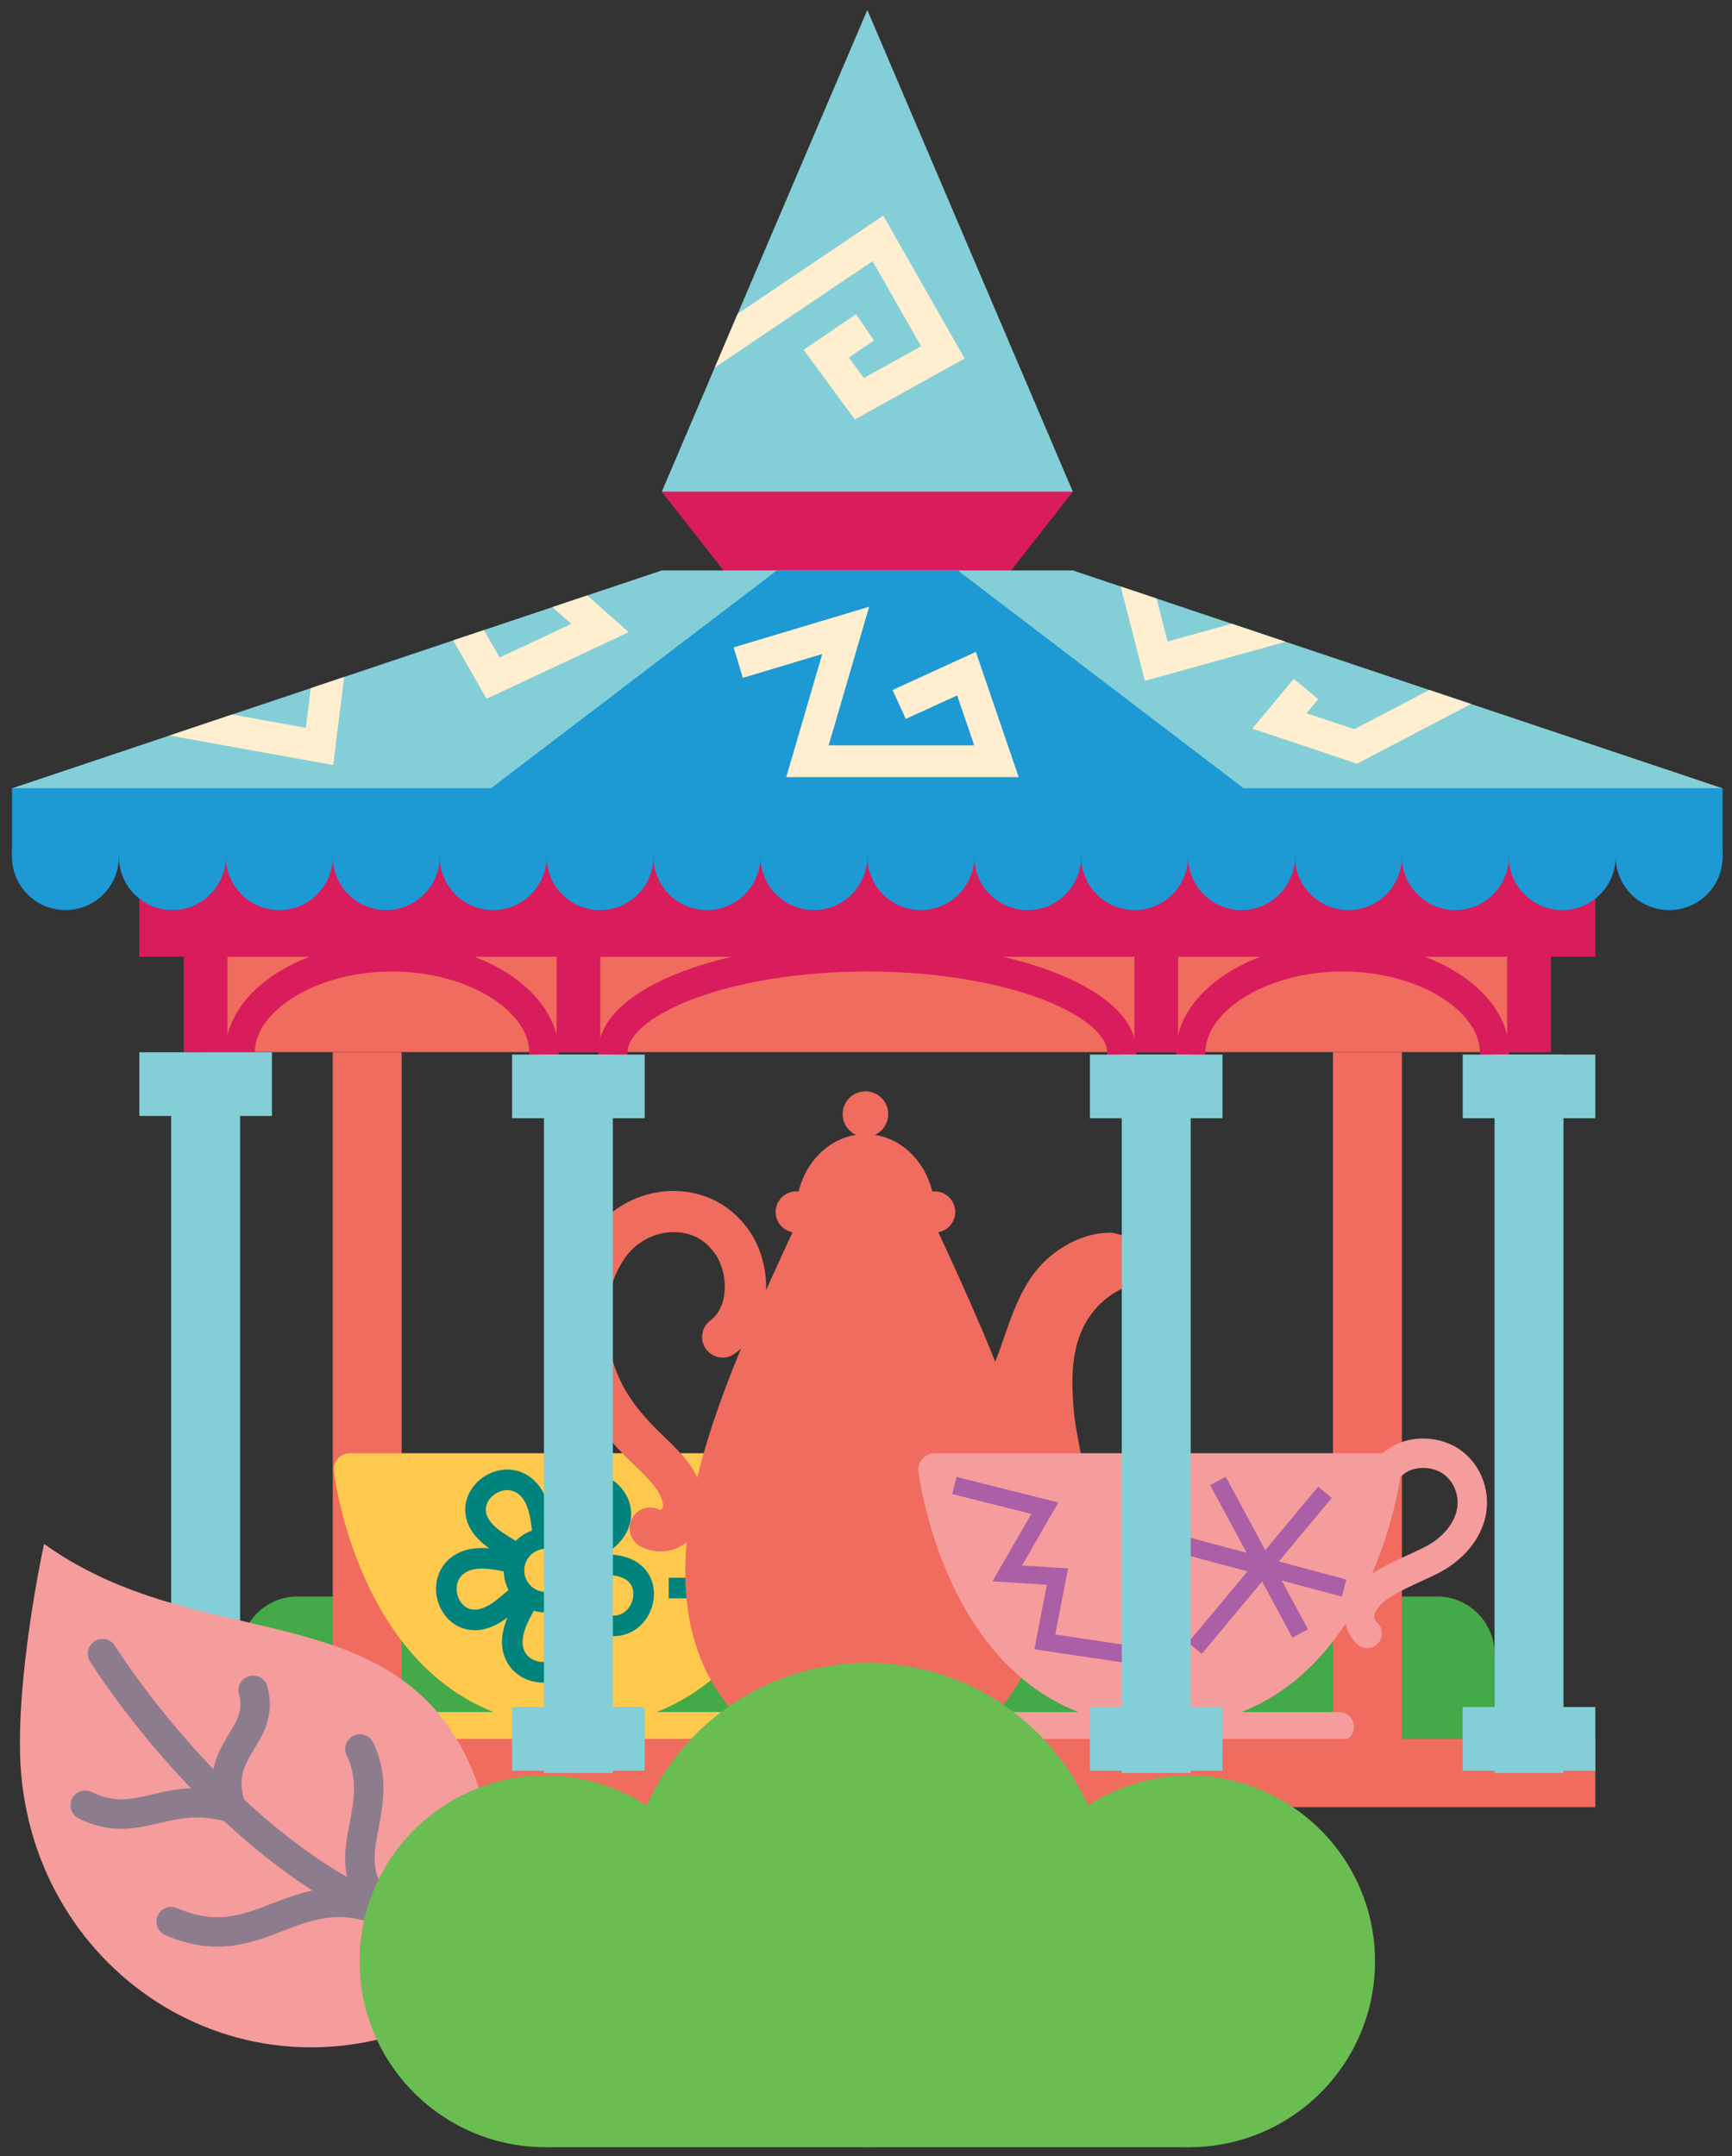 <svg xmlns="http://www.w3.org/2000/svg" viewBox="0 0 98 122" width="98" height="122" preserveAspectRatio="xMidYMid meet" style="width: 100%; height: 100%; transform: translate3d(0px, 0px, 0px); content-visibility: visible;"><rect x="0" y="0" width="98" height="122" fill="#333333" stroke="none"/><defs><clipPath id="__lottie_element_2416"><rect width="98" height="122" x="0" y="0"></rect></clipPath></defs><g clip-path="url(#__lottie_element_2416)"><g transform="matrix(0.333,0,0,0.333,0.596,0.482)" opacity="1" style="display: block;"><g opacity="1" transform="matrix(1,0,0,1,145.581,281.915)"><path fill="rgb(68,169,72)" fill-opacity="1" d=" M96.808,-12.094 C96.808,-12.094 -96.807,-12.094 -96.807,-12.094 C-102.204,-12.094 -106.579,-7.718 -106.579,-2.322 C-106.579,-2.322 -106.579,12.094 -106.579,12.094 C-106.579,12.094 106.579,12.094 106.579,12.094 C106.579,12.094 106.579,-2.322 106.579,-2.322 C106.579,-7.718 102.204,-12.094 96.808,-12.094z"></path></g><g opacity="1" transform="matrix(1,0,0,1,230.56,238.385)"><path fill="rgb(240,108,94)" fill-opacity="1" d=" M-5.854,61.033 C-5.854,61.033 5.854,61.033 5.854,61.033 C5.854,61.033 5.854,-61.033 5.854,-61.033 C5.854,-61.033 -5.854,-61.033 -5.854,-61.033 C-5.854,-61.033 -5.854,61.033 -5.854,61.033z"></path></g><g opacity="1" transform="matrix(1,0,0,1,60.604,238.385)"><path fill="rgb(240,108,94)" fill-opacity="1" d=" M5.854,61.033 C5.854,61.033 -5.854,61.033 -5.854,61.033 C-5.854,61.033 -5.854,-61.033 -5.854,-61.033 C-5.854,-61.033 5.854,-61.033 5.854,-61.033 C5.854,-61.033 5.854,61.033 5.854,61.033z"></path></g><g opacity="1" transform="matrix(1,0,0,1,145.581,168.814)"><path fill="rgb(240,108,94)" fill-opacity="1" d=" M112.433,8.508 C112.433,8.508 -112.433,8.508 -112.433,8.508 C-112.433,8.508 -112.433,-8.508 -112.433,-8.508 C-112.433,-8.508 112.433,-8.508 112.433,-8.508 C112.433,-8.508 112.433,8.508 112.433,8.508z"></path></g><g opacity="1" transform="matrix(1,0,0,1,33.149,164.788)"><path fill="rgb(217,28,92)" fill-opacity="1" d=" M3.716,-12.564 C3.716,-12.564 -3.716,-12.564 -3.716,-12.564 C-3.716,-12.564 -3.716,12.564 -3.716,12.564 C-3.716,12.564 3.716,12.564 3.716,12.564 C3.716,12.564 3.716,-12.564 3.716,-12.564z"></path></g><g opacity="1" transform="matrix(1,0,0,1,96.492,164.788)"><path fill="rgb(217,28,92)" fill-opacity="1" d=" M3.715,-12.564 C3.715,-12.564 -3.715,-12.564 -3.715,-12.564 C-3.715,-12.564 -3.715,12.564 -3.715,12.564 C-3.715,12.564 3.715,12.564 3.715,12.564 C3.715,12.564 3.715,-12.564 3.715,-12.564z"></path></g><g opacity="1" transform="matrix(1,0,0,1,194.671,164.788)"><path fill="rgb(217,28,92)" fill-opacity="1" d=" M3.715,-12.564 C3.715,-12.564 -3.715,-12.564 -3.715,-12.564 C-3.715,-12.564 -3.715,12.564 -3.715,12.564 C-3.715,12.564 3.715,12.564 3.715,12.564 C3.715,12.564 3.715,-12.564 3.715,-12.564z"></path></g><g opacity="1" transform="matrix(1,0,0,1,258.014,164.788)"><path fill="rgb(217,28,92)" fill-opacity="1" d=" M3.715,-12.564 C3.715,-12.564 -3.715,-12.564 -3.715,-12.564 C-3.715,-12.564 -3.715,12.564 -3.715,12.564 C-3.715,12.564 3.715,12.564 3.715,12.564 C3.715,12.564 3.715,-12.564 3.715,-12.564z"></path></g><g opacity="1" transform="matrix(1,0,0,1,64.82,169.238)"><path stroke-linecap="round" stroke-linejoin="round" fill-opacity="0" stroke="rgb(217,28,92)" stroke-opacity="1" stroke-width="5" d=" M-25.817,8.113 C-25.817,-0.469 -14.258,-8.113 0,-8.113 C14.258,-8.113 25.817,-0.469 25.817,8.113"></path></g><g opacity="1" transform="matrix(1,0,0,1,226.343,169.238)"><path stroke-linecap="round" stroke-linejoin="round" fill-opacity="0" stroke="rgb(217,28,92)" stroke-opacity="1" stroke-width="5" d=" M-25.816,8.113 C-25.816,-0.469 -14.257,-8.113 0,-8.113 C14.258,-8.113 25.816,-0.469 25.816,8.113"></path></g><g opacity="1" transform="matrix(1,0,0,1,145.582,169.238)"><path stroke-linecap="round" stroke-linejoin="round" fill-opacity="0" stroke="rgb(217,28,92)" stroke-opacity="1" stroke-width="5" d=" M-43.236,8.113 C-43.236,-0.537 -23.879,-8.113 -0.001,-8.113 C23.878,-8.113 43.236,-0.537 43.236,8.113"></path></g><g opacity="1" transform="matrix(1,0,0,1,145.581,41.18)"><path fill="rgb(132,207,215)" fill-opacity="1" d=" M0,-40.93 C0,-40.93 -34.926,40.93 -34.926,40.93 C-34.926,40.93 34.926,40.93 34.926,40.93 C34.926,40.93 0,-40.93 0,-40.93z"></path></g><g opacity="1" transform="matrix(1,0,0,1,145.581,104.346)"><path fill="rgb(217,28,92)" fill-opacity="1" d=" M0,22.236 C0,22.236 -34.926,-22.236 -34.926,-22.236 C-34.926,-22.236 34.926,-22.236 34.926,-22.236 C34.926,-22.236 0,22.236 0,22.236z"></path></g><g opacity="1" transform="matrix(1,0,0,1,145.581,113.992)"><path fill="rgb(132,207,215)" fill-opacity="1" d=" M34.926,-18.512 C34.926,-18.512 -34.926,-18.512 -34.926,-18.512 C-34.926,-18.512 -145.332,18.512 -145.332,18.512 C-145.332,18.512 145.332,18.512 145.332,18.512 C145.332,18.512 34.926,-18.512 34.926,-18.512z"></path></g><g opacity="1" transform="matrix(1,0,0,1,145.581,113.992)"><path fill="rgb(29,153,212)" fill-opacity="1" d=" M15.371,-18.512 C15.371,-18.512 -15.371,-18.512 -15.371,-18.512 C-15.371,-18.512 -63.962,18.512 -63.962,18.512 C-63.962,18.512 63.962,18.512 63.962,18.512 C63.962,18.512 15.371,-18.512 15.371,-18.512z"></path></g><g opacity="1" transform="matrix(1,0,0,1,145.582,138.306)"><path fill="rgb(29,153,212)" fill-opacity="1" d=" M145.332,5.803 C145.332,5.803 -145.332,5.803 -145.332,5.803 C-145.332,5.803 -145.332,-5.803 -145.332,-5.803 C-145.332,-5.803 145.332,-5.803 145.332,-5.803 C145.332,-5.803 145.332,5.803 145.332,5.803z"></path></g><g opacity="1" transform="matrix(1,0,0,1,145.581,152.617)"><path fill="rgb(217,28,92)" fill-opacity="1" d=" M123.696,8.508 C123.696,8.508 -123.696,8.508 -123.696,8.508 C-123.696,8.508 -123.696,-8.508 -123.696,-8.508 C-123.696,-8.508 123.696,-8.508 123.696,-8.508 C123.696,-8.508 123.696,8.508 123.696,8.508z"></path></g><g opacity="1" transform="matrix(1,0,0,1,9.333,144.11)"><path fill="rgb(29,153,212)" fill-opacity="1" d=" M9.083,0 C9.083,-5.017 5.017,-9.083 0,-9.083 C-5.017,-9.083 -9.083,-5.017 -9.083,0 C-9.083,5.017 -5.017,9.083 0,9.083 C5.017,9.083 9.083,5.017 9.083,0z"></path></g><g opacity="1" transform="matrix(1,0,0,1,27.499,144.11)"><path fill="rgb(29,153,212)" fill-opacity="1" d=" M9.084,0 C9.084,-5.017 5.016,-9.083 -0.001,-9.083 C-5.018,-9.083 -9.084,-5.017 -9.084,0 C-9.084,5.017 -5.018,9.083 -0.001,9.083 C5.016,9.083 9.084,5.017 9.084,0z"></path></g><g opacity="1" transform="matrix(1,0,0,1,45.666,144.11)"><path fill="rgb(29,153,212)" fill-opacity="1" d=" M9.083,0 C9.083,-5.017 5.017,-9.083 0,-9.083 C-5.017,-9.083 -9.083,-5.017 -9.083,0 C-9.083,5.017 -5.017,9.083 0,9.083 C5.017,9.083 9.083,5.017 9.083,0z"></path></g><g opacity="1" transform="matrix(1,0,0,1,63.832,144.11)"><path fill="rgb(29,153,212)" fill-opacity="1" d=" M9.084,0 C9.084,-5.017 5.016,-9.083 -0.001,-9.083 C-5.018,-9.083 -9.084,-5.017 -9.084,0 C-9.084,5.017 -5.018,9.083 -0.001,9.083 C5.016,9.083 9.084,5.017 9.084,0z"></path></g><g opacity="1" transform="matrix(1,0,0,1,81.999,144.11)"><path fill="rgb(29,153,212)" fill-opacity="1" d=" M9.083,0 C9.083,-5.017 5.017,-9.083 0,-9.083 C-5.017,-9.083 -9.083,-5.017 -9.083,0 C-9.083,5.017 -5.017,9.083 0,9.083 C5.017,9.083 9.083,5.017 9.083,0z"></path></g><g opacity="1" transform="matrix(1,0,0,1,100.165,144.11)"><path fill="rgb(29,153,212)" fill-opacity="1" d=" M9.083,0 C9.083,-5.017 5.017,-9.083 0,-9.083 C-5.017,-9.083 -9.083,-5.017 -9.083,0 C-9.083,5.017 -5.017,9.083 0,9.083 C5.017,9.083 9.083,5.017 9.083,0z"></path></g><g opacity="1" transform="matrix(1,0,0,1,118.331,144.11)"><path fill="rgb(29,153,212)" fill-opacity="1" d=" M9.084,0 C9.084,-5.017 5.018,-9.083 0.001,-9.083 C-5.016,-9.083 -9.084,-5.017 -9.084,0 C-9.084,5.017 -5.016,9.083 0.001,9.083 C5.018,9.083 9.084,5.017 9.084,0z"></path></g><g opacity="1" transform="matrix(1,0,0,1,136.498,144.11)"><path fill="rgb(29,153,212)" fill-opacity="1" d=" M9.083,0 C9.083,-5.017 5.017,-9.083 0,-9.083 C-5.017,-9.083 -9.083,-5.017 -9.083,0 C-9.083,5.017 -5.017,9.083 0,9.083 C5.017,9.083 9.083,5.017 9.083,0z"></path></g><g opacity="1" transform="matrix(1,0,0,1,154.664,144.11)"><path fill="rgb(29,153,212)" fill-opacity="1" d=" M9.084,0 C9.084,-5.017 5.017,-9.083 0.001,-9.083 C-5.016,-9.083 -9.084,-5.017 -9.084,0 C-9.084,5.017 -5.016,9.083 0.001,9.083 C5.017,9.083 9.084,5.017 9.084,0z"></path></g><g opacity="1" transform="matrix(1,0,0,1,172.831,144.11)"><path fill="rgb(29,153,212)" fill-opacity="1" d=" M9.083,0 C9.083,-5.017 5.017,-9.083 0,-9.083 C-5.017,-9.083 -9.083,-5.017 -9.083,0 C-9.083,5.017 -5.017,9.083 0,9.083 C5.017,9.083 9.083,5.017 9.083,0z"></path></g><g opacity="1" transform="matrix(1,0,0,1,190.997,144.11)"><path fill="rgb(29,153,212)" fill-opacity="1" d=" M9.084,0 C9.084,-5.017 5.016,-9.083 -0.001,-9.083 C-5.017,-9.083 -9.084,-5.017 -9.084,0 C-9.084,5.017 -5.017,9.083 -0.001,9.083 C5.016,9.083 9.084,5.017 9.084,0z"></path></g><g opacity="1" transform="matrix(1,0,0,1,209.164,144.11)"><path fill="rgb(29,153,212)" fill-opacity="1" d=" M9.083,0 C9.083,-5.017 5.017,-9.083 0,-9.083 C-5.017,-9.083 -9.083,-5.017 -9.083,0 C-9.083,5.017 -5.017,9.083 0,9.083 C5.017,9.083 9.083,5.017 9.083,0z"></path></g><g opacity="1" transform="matrix(1,0,0,1,227.33,144.11)"><path fill="rgb(29,153,212)" fill-opacity="1" d=" M9.084,0 C9.084,-5.017 5.016,-9.083 -0.001,-9.083 C-5.018,-9.083 -9.084,-5.017 -9.084,0 C-9.084,5.017 -5.018,9.083 -0.001,9.083 C5.016,9.083 9.084,5.017 9.084,0z"></path></g><g opacity="1" transform="matrix(1,0,0,1,245.497,144.11)"><path fill="rgb(29,153,212)" fill-opacity="1" d=" M9.083,0 C9.083,-5.017 5.017,-9.083 0,-9.083 C-5.017,-9.083 -9.083,-5.017 -9.083,0 C-9.083,5.017 -5.017,9.083 0,9.083 C5.017,9.083 9.083,5.017 9.083,0z"></path></g><g opacity="1" transform="matrix(1,0,0,1,263.663,144.11)"><path fill="rgb(29,153,212)" fill-opacity="1" d=" M9.083,0 C9.083,-5.017 5.017,-9.083 0,-9.083 C-5.017,-9.083 -9.083,-5.017 -9.083,0 C-9.083,5.017 -5.017,9.083 0,9.083 C5.017,9.083 9.083,5.017 9.083,0z"></path></g><g opacity="1" transform="matrix(1,0,0,1,281.829,144.11)"><path fill="rgb(29,153,212)" fill-opacity="1" d=" M9.084,0 C9.084,-5.017 5.018,-9.083 0.001,-9.083 C-5.016,-9.083 -9.084,-5.017 -9.084,0 C-9.084,5.017 -5.016,9.083 0.001,9.083 C5.018,9.083 9.084,5.017 9.084,0z"></path></g><g opacity="1" transform="matrix(1,0,0,1,140.886,52.508)"><path fill="rgb(255,238,207)" fill-opacity="1" d=" M2.785,-0.574 C2.785,-0.574 -6.125,5.485 -6.125,5.485 C-6.125,5.485 2.579,17.318 2.579,17.318 C2.579,17.318 21.23,6.953 21.23,6.953 C21.23,6.953 7.402,-17.318 7.402,-17.318 C7.402,-17.318 -17.327,-0.644 -17.327,-0.644 C-17.327,-0.644 -21.23,8.504 -21.23,8.504 C-21.23,8.504 5.592,-9.581 5.592,-9.581 C5.592,-9.581 13.832,4.883 13.832,4.883 C13.832,4.883 4.108,10.283 4.108,10.283 C4.108,10.283 1.549,6.799 1.549,6.799 C1.549,6.799 5.824,3.896 5.824,3.896 C5.824,3.896 2.785,-0.574 2.785,-0.574z"></path></g><g opacity="1" transform="matrix(1,0,0,1,90.126,108.506)"><path fill="rgb(255,238,207)" fill-opacity="1" d=" M5.162,-3.941 C5.162,-3.941 -7.02,1.767 -7.02,1.767 C-7.02,1.767 -9.692,-2.892 -9.692,-2.892 C-9.692,-2.892 -14.915,-1.14 -14.915,-1.14 C-14.915,-1.14 -9.236,8.777 -9.236,8.777 C-9.236,8.777 14.915,-2.541 14.915,-2.541 C14.915,-2.541 7.855,-8.777 7.855,-8.777 C7.855,-8.777 1.936,-6.791 1.936,-6.791 C1.936,-6.791 5.162,-3.941 5.162,-3.941z"></path></g><g opacity="1" transform="matrix(1,0,0,1,41.853,121.063)"><path fill="rgb(255,238,207)" fill-opacity="1" d=" M12.975,7.486 C12.975,7.486 14.836,-7.486 14.836,-7.486 C14.836,-7.486 9.155,-5.58 9.155,-5.58 C9.155,-5.58 8.319,1.153 8.319,1.153 C8.319,1.153 -4.188,-1.106 -4.188,-1.106 C-4.188,-1.106 -14.836,2.465 -14.836,2.465 C-14.836,2.465 12.975,7.486 12.975,7.486z"></path></g><g opacity="1" transform="matrix(1,0,0,1,202.638,106.221)"><path fill="rgb(255,238,207)" fill-opacity="1" d=" M-9.897,8.016 C-9.897,8.016 14.006,1.377 14.006,1.377 C14.006,1.377 4.857,-1.691 4.857,-1.691 C4.857,-1.691 -6.034,1.335 -6.034,1.335 C-6.034,1.335 -7.905,-5.97 -7.905,-5.97 C-7.905,-5.97 -14.006,-8.016 -14.006,-8.016 C-14.006,-8.016 -9.897,8.016 -9.897,8.016z"></path></g><g opacity="1" transform="matrix(1,0,0,1,229.586,121.103)"><path fill="rgb(255,238,207)" fill-opacity="1" d=" M-0.793,7.206 C-0.793,7.206 18.579,-2.934 18.579,-2.934 C18.579,-2.934 11.48,-5.315 11.48,-5.315 C11.48,-5.315 -1.258,1.352 -1.258,1.352 C-1.258,1.352 -9.374,-1.363 -9.374,-1.363 C-9.374,-1.363 -7.385,-3.749 -7.385,-3.749 C-7.385,-3.749 -11.545,-7.206 -11.545,-7.206 C-11.545,-7.206 -18.579,1.255 -18.579,1.255 C-18.579,1.255 -0.793,7.206 -0.793,7.206z"></path></g><g opacity="1" transform="matrix(1,0,0,1,147.087,116.123)"><path fill="rgb(255,238,207)" fill-opacity="1" d=" M-1.189,-14.479 C-1.189,-14.479 -24.218,-7.567 -24.218,-7.567 C-24.218,-7.567 -22.666,-2.39 -22.666,-2.39 C-22.666,-2.39 -9.17,-6.44 -9.17,-6.44 C-9.17,-6.44 -15.282,14.479 -15.282,14.479 C-15.282,14.479 24.218,14.479 24.218,14.479 C24.218,14.479 16.934,-6.805 16.934,-6.805 C16.934,-6.805 2.78,-0.326 2.78,-0.326 C2.78,-0.326 5.028,4.588 5.028,4.588 C5.028,4.588 13.757,0.595 13.757,0.595 C13.757,0.595 16.66,9.074 16.66,9.074 C16.66,9.074 -8.073,9.074 -8.073,9.074 C-8.073,9.074 -1.189,-14.479 -1.189,-14.479z"></path></g></g><g transform="matrix(0.333,0,0,0.333,4.967,0.482)" opacity="1" style="display: block;"><g opacity="1" transform="matrix(1,0,0,1,82.809,268.717)"><path fill="rgb(255,201,77)" fill-opacity="1" d=" M38.229,-23.24 C38.229,-23.24 -38.229,-23.24 -38.229,-23.24 C-39.92,-23.24 -41.251,-21.76 -41.011,-20.086 C-39.445,-9.17 -31.109,23.24 0,23.24 C31.11,23.24 39.444,-9.17 41.011,-20.086 C41.251,-21.76 39.921,-23.24 38.229,-23.24z"></path></g><g opacity="1" transform="matrix(1,0,0,1,125.762,260.477)"><path stroke-linecap="round" stroke-linejoin="round" fill-opacity="0" stroke="rgb(255,201,77)" stroke-opacity="1" stroke-width="5" d=" M-3.542,-12.988 C-1.041,-15.488 3.611,-15.623 6.571,-13.585 C9.531,-11.547 10.724,-7.763 9.872,-4.466 C9.02,-1.169 6.352,1.593 3.099,3.216 C0.416,4.554 -2.374,5.648 -4.927,7.185 C-7.926,8.992 -10.724,12.593 -7.719,15.624"></path></g><g opacity="1" transform="matrix(1,0,0,1,0,0)"><path stroke-linecap="round" stroke-linejoin="round" fill-opacity="0" stroke="rgb(255,201,77)" stroke-opacity="1" stroke-width="5" d=" M52.312,291.957 C52.312,291.957 113.305,291.957 113.305,291.957"></path></g><g opacity="1" transform="matrix(1,0,0,1,70.28,255.124)"><path stroke-linecap="butt" stroke-linejoin="miter" fill-opacity="0" stroke-miterlimit="10" stroke="rgb(0,131,125)" stroke-opacity="1" stroke-width="3.5" d=" M7.093,5.005 C6.838,2.172 6.571,-1.707 4.344,-3.78 C0.083,-7.743 -7.093,-2.183 -3.357,2.915 C-1.767,5.086 0.918,6.206 3.043,7.742"></path></g><g opacity="1" transform="matrix(1,0,0,1,66.225,269.074)"><path stroke-linecap="butt" stroke-linejoin="miter" fill-opacity="0" stroke-miterlimit="10" stroke="rgb(0,131,125)" stroke-opacity="1" stroke-width="3.5" d=" M6.459,-4.869 C3.684,-5.494 -0.09,-6.431 -2.745,-4.946 C-7.823,-2.105 -4.731,6.43 1.267,4.437 C3.82,3.589 5.71,1.376 7.823,-0.176"></path></g><g opacity="1" transform="matrix(1,0,0,1,77.043,277.138)"><path stroke-linecap="butt" stroke-linejoin="miter" fill-opacity="0" stroke-miterlimit="10" stroke="rgb(0,131,125)" stroke-opacity="1" stroke-width="3.5" d=" M-1.915,-7.221 C-3.36,-4.771 -5.409,-1.467 -4.809,1.517 C-3.662,7.221 5.409,6.894 5.351,0.574 C5.326,-2.117 3.799,-4.593 2.97,-7.081"></path></g><g opacity="1" transform="matrix(1,0,0,1,89.154,269.723)"><path stroke-linecap="butt" stroke-linejoin="miter" fill-opacity="0" stroke-miterlimit="10" stroke="rgb(0,131,125)" stroke-opacity="1" stroke-width="3.5" d=" M-7.84,-0.381 C-5.952,1.746 -3.435,4.709 -0.41,5.053 C5.371,5.709 7.84,-3.026 1.806,-4.908 C-0.762,-5.709 -3.588,-5.015 -6.21,-4.988"></path></g><g opacity="1" transform="matrix(1,0,0,1,105.508,262.231)"><path stroke-linecap="butt" stroke-linejoin="miter" fill-opacity="0" stroke-miterlimit="10" stroke="rgb(0,131,125)" stroke-opacity="1" stroke-width="3.5" d=" M6.794,-6.161 C6.794,-6.161 1.007,6.161 1.007,6.161 C1.007,6.161 -6.794,6.161 -6.794,6.161"></path></g><g opacity="1" transform="matrix(1,0,0,1,85.642,255.409)"><path stroke-linecap="butt" stroke-linejoin="miter" fill-opacity="0" stroke-miterlimit="10" stroke="rgb(0,131,125)" stroke-opacity="1" stroke-width="3.5" d=" M-2.98,7.868 C-0.376,6.722 3.215,5.235 4.469,2.462 C6.866,-2.84 -0.691,-7.868 -4.332,-2.701 C-5.881,-0.502 -6.086,2.4 -6.866,4.904"></path></g><g opacity="1" transform="matrix(1,0,0,1,77.827,265.385)"><path stroke-linecap="butt" stroke-linejoin="miter" fill-opacity="0" stroke-miterlimit="10" stroke="rgb(0,131,125)" stroke-opacity="1" stroke-width="3.5" d=" M5.411,0.067 C5.448,-2.922 3.056,-5.374 0.067,-5.411 C-2.922,-5.448 -5.374,-3.055 -5.411,-0.067 C-5.447,2.922 -3.055,5.374 -0.067,5.411 C2.922,5.448 5.374,3.055 5.411,0.067z"></path></g></g><g transform="matrix(0.333,0,0,0.333,-40.325,0.482)" opacity="1" style="display: none;"><g opacity="1" transform="matrix(1,0,0,1,208.354,268.717)"><path fill="rgb(245,156,156)" fill-opacity="1" d=" M38.229,-23.24 C38.229,-23.24 -38.229,-23.24 -38.229,-23.24 C-39.92,-23.24 -41.251,-21.76 -41.011,-20.086 C-39.445,-9.17 -31.109,23.24 0,23.24 C31.11,23.24 39.444,-9.17 41.01,-20.086 C41.251,-21.76 39.921,-23.24 38.229,-23.24z"></path></g><g opacity="1" transform="matrix(1,0,0,1,251.308,260.477)"><path stroke-linecap="round" stroke-linejoin="round" fill-opacity="0" stroke="rgb(245,156,156)" stroke-opacity="1" stroke-width="5" d=" M-3.542,-12.988 C-1.041,-15.488 3.611,-15.623 6.571,-13.585 C9.531,-11.547 10.724,-7.763 9.872,-4.466 C9.02,-1.169 6.352,1.593 3.099,3.216 C0.416,4.554 -2.374,5.648 -4.927,7.185 C-7.926,8.992 -10.724,12.593 -7.719,15.624"></path></g><g opacity="1" transform="matrix(1,0,0,1,0,0)"><path stroke-linecap="round" stroke-linejoin="round" fill-opacity="0" stroke="rgb(245,156,156)" stroke-opacity="1" stroke-width="5" d=" M177.857,291.957 C177.857,291.957 238.851,291.957 238.851,291.957"></path></g><g opacity="1" transform="matrix(1,0,0,1,225.214,263.144)"><path stroke-linecap="butt" stroke-linejoin="miter" fill-opacity="0" stroke-miterlimit="10" stroke="rgb(170,95,166)" stroke-opacity="1" stroke-width="3" d=" M6.987,12.957 C6.987,12.957 -6.987,-12.957 -6.987,-12.957"></path></g><g opacity="1" transform="matrix(1,0,0,1,225.368,265.366)"><path stroke-linecap="butt" stroke-linejoin="miter" fill-opacity="0" stroke-miterlimit="10" stroke="rgb(170,95,166)" stroke-opacity="1" stroke-width="3" d=" M-11.046,13.248 C-11.046,13.248 11.046,-13.248 11.046,-13.248"></path></g><g opacity="1" transform="matrix(1,0,0,1,224.55,264.345)"><path stroke-linecap="butt" stroke-linejoin="miter" fill-opacity="0" stroke-miterlimit="10" stroke="rgb(170,95,166)" stroke-opacity="1" stroke-width="3" d=" M-15.105,-4.047 C-15.105,-4.047 15.105,4.047 15.105,4.047"></path></g><g opacity="1" transform="matrix(1,0,0,1,190.121,265.588)"><path stroke-linecap="butt" stroke-linejoin="miter" fill-opacity="0" stroke-miterlimit="10" stroke="rgb(170,95,166)" stroke-opacity="1" stroke-width="3" d=" M-16.672,-14.623 C-16.672,-14.623 -1.304,-10.769 -1.304,-10.769 C-1.304,-10.769 -7.693,0.31 -7.693,0.31 C-7.693,0.31 0.836,0.854 0.836,0.854 C0.836,0.854 -1.304,11.948 -1.304,11.948 C-1.304,11.948 16.672,14.623 16.672,14.623 C16.672,14.623 13.728,3.13 13.728,3.13"></path></g></g><g transform="matrix(0.333,0,0,0.333,0.596,0.482)" opacity="1" style="display: block;"><g opacity="1" transform="matrix(1,0,0,1,145.262,250.966)"><path fill="rgb(240,108,94)" fill-opacity="1" d=" M10.778,-46.481 C24.972,-16.288 30.609,-0.65 30.609,15.101 C30.609,30.851 21.979,46.481 2.668,46.481 C2.668,46.481 -2.666,46.481 -2.666,46.481 C-21.979,46.481 -30.609,30.851 -30.609,15.101 C-30.609,-0.65 -24.972,-16.288 -10.777,-46.481 C-10.777,-46.481 10.778,-46.481 10.778,-46.481z"></path></g><g opacity="1" transform="matrix(1,0,0,1,145.263,197.875)"><path fill="rgb(240,108,94)" fill-opacity="1" d=" M11.764,6.61 C11.764,-0.691 6.497,-6.61 0,-6.61 C-6.497,-6.61 -11.764,-0.691 -11.764,6.61 C-11.764,6.61 11.764,6.61 11.764,6.61z"></path></g><g opacity="1" transform="matrix(1,0,0,1,145.262,187.859)"><path fill="rgb(240,108,94)" fill-opacity="1" d=" M3.871,0 C3.871,-2.138 2.138,-3.871 0,-3.871 C-2.138,-3.871 -3.871,-2.138 -3.871,0 C-3.871,2.138 -2.138,3.871 0,3.871 C2.138,3.871 3.871,2.138 3.871,0z"></path></g><g opacity="1" transform="matrix(1,0,0,1,111.353,231.511)"><path fill="rgb(240,108,94)" fill-opacity="1" d=" M-0.902,30.654 C-2.057,30.654 -3.224,30.369 -4.311,29.797 C-6.021,28.891 -6.671,26.775 -5.768,25.065 C-4.871,23.358 -2.765,22.695 -1.039,23.606 C-0.754,23.576 -0.453,23.253 -0.469,22.928 C-0.606,20.553 -2.944,18.317 -5.198,16.153 C-5.198,16.153 -6.66,14.731 -6.66,14.731 C-10.434,10.93 -12.851,7.509 -14.513,3.635 C-18.451,-5.559 -17.854,-15.483 -12.909,-22.911 C-9.779,-27.614 -4.575,-30.488 0.998,-30.601 C6.345,-30.655 10.904,-28.336 13.97,-24.114 C18.298,-18.134 18.452,-7.983 11.749,-2.974 C10.193,-1.818 8.002,-2.143 6.852,-3.684 C5.691,-5.233 6.012,-7.425 7.559,-8.584 C10.799,-11.004 10.614,-16.812 8.302,-20.005 C6.581,-22.378 4.297,-23.643 1.141,-23.6 C-2.1,-23.537 -5.251,-21.784 -7.083,-19.032 C-10.709,-13.579 -11.083,-6.136 -8.075,0.879 C-6.782,3.903 -4.813,6.655 -1.693,9.799 C-1.693,9.799 -0.358,11.1 -0.358,11.1 C2.571,13.905 6.218,17.399 6.519,22.521 C6.677,25.268 5.274,28.013 2.941,29.515 C1.758,30.275 0.434,30.654 -0.902,30.654z"></path></g><g opacity="1" transform="matrix(1,0,0,1,174.285,238.765)"><path fill="rgb(240,108,94)" fill-opacity="1" d=" M-13.597,25.6 C-7.939,27.257 -1.345,24.923 2.01,20.076 C6.798,13.159 3.475,6.923 2.881,-0.34 C2.454,-5.552 2.414,-10.72 4.557,-15.612 C7.069,-21.342 12.855,-25.97 19.097,-25.552 C19.097,-25.552 12.51,-27.258 12.51,-27.258 C9.971,-27.247 7.318,-26.223 4.744,-24.156 C-0.009,-20.338 -1.405,-13.294 -3.571,-7.93 C-4.947,-4.525 -6.53,-1.105 -9.122,1.494 C-11.716,4.094 -15.525,5.751 -19.097,4.901"></path></g><g opacity="1" transform="matrix(1,0,0,1,174.23,238.191)"><path fill="rgb(240,108,94)" fill-opacity="1" d=" M-9.812,30.2 C-11.4,30.2 -12.989,29.985 -14.525,29.536 C-16.382,28.993 -17.444,27.05 -16.905,25.195 C-16.362,23.342 -14.419,22.271 -12.561,22.817 C-8.35,24.042 -3.309,22.258 -0.818,18.661 C1.889,14.75 1.235,11.245 0.328,6.397 C-0.032,4.492 -0.39,2.545 -0.554,0.523 C-0.697,-1.211 -0.802,-2.979 -0.797,-4.771 C-2.201,-1.462 -3.921,1.867 -6.586,4.539 C-10.313,8.279 -15.385,9.944 -19.856,8.878 C-21.735,8.43 -22.896,6.543 -22.447,4.661 C-21.999,2.78 -20.12,1.613 -18.23,2.07 C-16.151,2.558 -13.533,1.595 -11.548,-0.401 C-9.532,-2.422 -8.175,-5.167 -6.761,-8.671 C-6.281,-9.856 -5.842,-11.131 -5.394,-12.434 C-3.721,-17.266 -1.832,-22.742 2.602,-26.31 C5.748,-28.83 9.184,-30.168 12.551,-30.181 C12.799,-30.2 13.153,-30.148 13.443,-30.071 C13.443,-30.071 20.03,-28.366 20.03,-28.366 C21.782,-27.912 22.896,-26.202 22.611,-24.418 C22.321,-22.634 20.668,-21.399 18.921,-21.486 C14.071,-21.771 9.643,-17.786 7.817,-13.632 C6.064,-9.627 5.991,-5.307 6.423,-0.05 C6.571,1.725 6.893,3.434 7.209,5.11 C8.192,10.369 9.31,16.333 4.94,22.643 C1.658,27.393 -4.075,30.2 -9.812,30.2z"></path></g><g opacity="1" transform="matrix(1,0,0,1,145.262,204.486)"><path fill="rgb(240,108,94)" fill-opacity="1" d=" M11.762,3.499 C11.762,3.499 -11.762,3.499 -11.762,3.499 C-13.694,3.499 -15.261,1.935 -15.261,0.001 C-15.261,-1.934 -13.694,-3.499 -11.762,-3.499 C-11.762,-3.499 11.762,-3.499 11.762,-3.499 C13.694,-3.499 15.261,-1.934 15.261,0.001 C15.261,1.935 13.694,3.499 11.762,3.499z"></path></g></g><g transform="matrix(0.333,0,0,0.333,41.68,0.482)" opacity="1" style="display: none;"><g opacity="1" transform="matrix(1,0,0,1,82.809,268.717)"><path fill="rgb(255,201,77)" fill-opacity="1" d=" M38.229,-23.24 C38.229,-23.24 -38.229,-23.24 -38.229,-23.24 C-39.92,-23.24 -41.251,-21.76 -41.011,-20.086 C-39.445,-9.17 -31.109,23.24 0,23.24 C31.11,23.24 39.444,-9.17 41.011,-20.086 C41.251,-21.76 39.921,-23.24 38.229,-23.24z"></path></g><g opacity="1" transform="matrix(1,0,0,1,125.762,260.477)"><path stroke-linecap="round" stroke-linejoin="round" fill-opacity="0" stroke="rgb(255,201,77)" stroke-opacity="1" stroke-width="5" d=" M-3.542,-12.988 C-1.041,-15.488 3.611,-15.623 6.571,-13.585 C9.531,-11.547 10.724,-7.763 9.872,-4.466 C9.02,-1.169 6.352,1.593 3.099,3.216 C0.416,4.554 -2.374,5.648 -4.927,7.185 C-7.926,8.992 -10.724,12.593 -7.719,15.624"></path></g><g opacity="1" transform="matrix(1,0,0,1,0,0)"><path stroke-linecap="round" stroke-linejoin="round" fill-opacity="0" stroke="rgb(255,201,77)" stroke-opacity="1" stroke-width="5" d=" M52.312,291.957 C52.312,291.957 113.305,291.957 113.305,291.957"></path></g><g opacity="1" transform="matrix(1,0,0,1,70.28,255.124)"><path stroke-linecap="butt" stroke-linejoin="miter" fill-opacity="0" stroke-miterlimit="10" stroke="rgb(0,131,125)" stroke-opacity="1" stroke-width="3.5" d=" M7.093,5.005 C6.838,2.172 6.571,-1.707 4.344,-3.78 C0.083,-7.743 -7.093,-2.183 -3.357,2.915 C-1.767,5.086 0.918,6.206 3.043,7.742"></path></g><g opacity="1" transform="matrix(1,0,0,1,66.225,269.074)"><path stroke-linecap="butt" stroke-linejoin="miter" fill-opacity="0" stroke-miterlimit="10" stroke="rgb(0,131,125)" stroke-opacity="1" stroke-width="3.5" d=" M6.459,-4.869 C3.684,-5.494 -0.09,-6.431 -2.745,-4.946 C-7.823,-2.105 -4.731,6.43 1.267,4.437 C3.82,3.589 5.71,1.376 7.823,-0.176"></path></g><g opacity="1" transform="matrix(1,0,0,1,77.043,277.138)"><path stroke-linecap="butt" stroke-linejoin="miter" fill-opacity="0" stroke-miterlimit="10" stroke="rgb(0,131,125)" stroke-opacity="1" stroke-width="3.5" d=" M-1.915,-7.221 C-3.36,-4.771 -5.409,-1.467 -4.809,1.517 C-3.662,7.221 5.409,6.894 5.351,0.574 C5.326,-2.117 3.799,-4.593 2.97,-7.081"></path></g><g opacity="1" transform="matrix(1,0,0,1,89.154,269.723)"><path stroke-linecap="butt" stroke-linejoin="miter" fill-opacity="0" stroke-miterlimit="10" stroke="rgb(0,131,125)" stroke-opacity="1" stroke-width="3.5" d=" M-7.84,-0.381 C-5.952,1.746 -3.435,4.709 -0.41,5.053 C5.371,5.709 7.84,-3.026 1.806,-4.908 C-0.762,-5.709 -3.588,-5.015 -6.21,-4.988"></path></g><g opacity="1" transform="matrix(1,0,0,1,105.508,262.231)"><path stroke-linecap="butt" stroke-linejoin="miter" fill-opacity="0" stroke-miterlimit="10" stroke="rgb(0,131,125)" stroke-opacity="1" stroke-width="3.5" d=" M6.794,-6.161 C6.794,-6.161 1.007,6.161 1.007,6.161 C1.007,6.161 -6.794,6.161 -6.794,6.161"></path></g><g opacity="1" transform="matrix(1,0,0,1,85.642,255.409)"><path stroke-linecap="butt" stroke-linejoin="miter" fill-opacity="0" stroke-miterlimit="10" stroke="rgb(0,131,125)" stroke-opacity="1" stroke-width="3.5" d=" M-2.98,7.868 C-0.376,6.722 3.215,5.235 4.469,2.462 C6.866,-2.84 -0.691,-7.868 -4.332,-2.701 C-5.881,-0.502 -6.086,2.4 -6.866,4.904"></path></g><g opacity="1" transform="matrix(1,0,0,1,77.827,265.385)"><path stroke-linecap="butt" stroke-linejoin="miter" fill-opacity="0" stroke-miterlimit="10" stroke="rgb(0,131,125)" stroke-opacity="1" stroke-width="3.5" d=" M5.411,0.067 C5.448,-2.922 3.056,-5.374 0.067,-5.411 C-2.922,-5.448 -5.374,-3.055 -5.411,-0.067 C-5.447,2.922 -3.055,5.374 -0.067,5.411 C2.922,5.448 5.374,3.055 5.411,0.067z"></path></g></g><g transform="matrix(0.333,0,0,0.333,-3.757,0.482)" opacity="1" style="display: block;"><g opacity="1" transform="matrix(1,0,0,1,208.354,268.717)"><path fill="rgb(245,156,156)" fill-opacity="1" d=" M38.229,-23.24 C38.229,-23.24 -38.229,-23.24 -38.229,-23.24 C-39.92,-23.24 -41.251,-21.76 -41.011,-20.086 C-39.445,-9.17 -31.109,23.24 0,23.24 C31.11,23.24 39.444,-9.17 41.01,-20.086 C41.251,-21.76 39.921,-23.24 38.229,-23.24z"></path></g><g opacity="1" transform="matrix(1,0,0,1,251.308,260.477)"><path stroke-linecap="round" stroke-linejoin="round" fill-opacity="0" stroke="rgb(245,156,156)" stroke-opacity="1" stroke-width="5" d=" M-3.542,-12.988 C-1.041,-15.488 3.611,-15.623 6.571,-13.585 C9.531,-11.547 10.724,-7.763 9.872,-4.466 C9.02,-1.169 6.352,1.593 3.099,3.216 C0.416,4.554 -2.374,5.648 -4.927,7.185 C-7.926,8.992 -10.724,12.593 -7.719,15.624"></path></g><g opacity="1" transform="matrix(1,0,0,1,0,0)"><path stroke-linecap="round" stroke-linejoin="round" fill-opacity="0" stroke="rgb(245,156,156)" stroke-opacity="1" stroke-width="5" d=" M177.857,291.957 C177.857,291.957 238.851,291.957 238.851,291.957"></path></g><g opacity="1" transform="matrix(1,0,0,1,225.214,263.144)"><path stroke-linecap="butt" stroke-linejoin="miter" fill-opacity="0" stroke-miterlimit="10" stroke="rgb(170,95,166)" stroke-opacity="1" stroke-width="3" d=" M6.987,12.957 C6.987,12.957 -6.987,-12.957 -6.987,-12.957"></path></g><g opacity="1" transform="matrix(1,0,0,1,225.368,265.366)"><path stroke-linecap="butt" stroke-linejoin="miter" fill-opacity="0" stroke-miterlimit="10" stroke="rgb(170,95,166)" stroke-opacity="1" stroke-width="3" d=" M-11.046,13.248 C-11.046,13.248 11.046,-13.248 11.046,-13.248"></path></g><g opacity="1" transform="matrix(1,0,0,1,224.55,264.345)"><path stroke-linecap="butt" stroke-linejoin="miter" fill-opacity="0" stroke-miterlimit="10" stroke="rgb(170,95,166)" stroke-opacity="1" stroke-width="3" d=" M-15.105,-4.047 C-15.105,-4.047 15.105,4.047 15.105,4.047"></path></g><g opacity="1" transform="matrix(1,0,0,1,190.121,265.588)"><path stroke-linecap="butt" stroke-linejoin="miter" fill-opacity="0" stroke-miterlimit="10" stroke="rgb(170,95,166)" stroke-opacity="1" stroke-width="3" d=" M-16.672,-14.623 C-16.672,-14.623 -1.304,-10.769 -1.304,-10.769 C-1.304,-10.769 -7.693,0.31 -7.693,0.31 C-7.693,0.31 0.836,0.854 0.836,0.854 C0.836,0.854 -1.304,11.948 -1.304,11.948 C-1.304,11.948 16.672,14.623 16.672,14.623 C16.672,14.623 13.728,3.13 13.728,3.13"></path></g></g><g transform="matrix(0.333,0,0,0.333,0.596,0.482)" opacity="1" style="display: block;"><g opacity="1" transform="matrix(1,0,0,1,145.581,299.811)"><path fill="rgb(240,108,94)" fill-opacity="1" d=" M123.696,5.803 C123.696,5.803 -123.696,5.803 -123.696,5.803 C-123.696,5.803 -123.696,-5.803 -123.696,-5.803 C-123.696,-5.803 123.696,-5.803 123.696,-5.803 C123.696,-5.803 123.696,5.803 123.696,5.803z"></path></g><g opacity="1" transform="matrix(1,0,0,1,33.149,238.775)"><path fill="rgb(132,207,215)" fill-opacity="1" d=" M5.854,61.033 C5.854,61.033 -5.854,61.033 -5.854,61.033 C-5.854,61.033 -5.854,-61.033 -5.854,-61.033 C-5.854,-61.033 5.854,-61.033 5.854,-61.033 C5.854,-61.033 5.854,61.033 5.854,61.033z"></path></g><g opacity="1" transform="matrix(1,0,0,1,33.15,294.009)"><path fill="rgb(132,207,215)" fill-opacity="1" d=" M11.263,5.409 C11.263,5.409 -11.263,5.409 -11.263,5.409 C-11.263,5.409 -11.263,-5.409 -11.263,-5.409 C-11.263,-5.409 11.263,-5.409 11.263,-5.409 C11.263,-5.409 11.263,5.409 11.263,5.409z"></path></g><g opacity="1" transform="matrix(1,0,0,1,96.491,294.009)"><path fill="rgb(132,207,215)" fill-opacity="1" d=" M11.263,5.409 C11.263,5.409 -11.263,5.409 -11.263,5.409 C-11.263,5.409 -11.263,-5.409 -11.263,-5.409 C-11.263,-5.409 11.263,-5.409 11.263,-5.409 C11.263,-5.409 11.263,5.409 11.263,5.409z"></path></g><g opacity="1" transform="matrix(1,0,0,1,96.491,238.775)"><path fill="rgb(132,207,215)" fill-opacity="1" d=" M5.854,61.033 C5.854,61.033 -5.854,61.033 -5.854,61.033 C-5.854,61.033 -5.854,-61.033 -5.854,-61.033 C-5.854,-61.033 5.854,-61.033 5.854,-61.033 C5.854,-61.033 5.854,61.033 5.854,61.033z"></path></g><g opacity="1" transform="matrix(1,0,0,1,258.014,294.009)"><path fill="rgb(132,207,215)" fill-opacity="1" d=" M11.263,5.409 C11.263,5.409 -11.263,5.409 -11.263,5.409 C-11.263,5.409 -11.263,-5.409 -11.263,-5.409 C-11.263,-5.409 11.263,-5.409 11.263,-5.409 C11.263,-5.409 11.263,5.409 11.263,5.409z"></path></g><g opacity="1" transform="matrix(1,0,0,1,258.014,238.775)"><path fill="rgb(132,207,215)" fill-opacity="1" d=" M5.854,61.033 C5.854,61.033 -5.854,61.033 -5.854,61.033 C-5.854,61.033 -5.854,-61.033 -5.854,-61.033 C-5.854,-61.033 5.854,-61.033 5.854,-61.033 C5.854,-61.033 5.854,61.033 5.854,61.033z"></path></g><g opacity="1" transform="matrix(1,0,0,1,194.672,294.009)"><path fill="rgb(132,207,215)" fill-opacity="1" d=" M11.263,5.409 C11.263,5.409 -11.263,5.409 -11.263,5.409 C-11.263,5.409 -11.263,-5.409 -11.263,-5.409 C-11.263,-5.409 11.263,-5.409 11.263,-5.409 C11.263,-5.409 11.263,5.409 11.263,5.409z"></path></g><g opacity="1" transform="matrix(1,0,0,1,194.672,238.775)"><path fill="rgb(132,207,215)" fill-opacity="1" d=" M5.854,61.033 C5.854,61.033 -5.854,61.033 -5.854,61.033 C-5.854,61.033 -5.854,-61.033 -5.854,-61.033 C-5.854,-61.033 5.854,-61.033 5.854,-61.033 C5.854,-61.033 5.854,61.033 5.854,61.033z"></path></g><g opacity="1" transform="matrix(1,0,0,1,33.15,182.761)"><path fill="rgb(132,207,215)" fill-opacity="1" d=" M11.263,5.409 C11.263,5.409 -11.263,5.409 -11.263,5.409 C-11.263,5.409 -11.263,-5.409 -11.263,-5.409 C-11.263,-5.409 11.263,-5.409 11.263,-5.409 C11.263,-5.409 11.263,5.409 11.263,5.409z"></path></g><g opacity="1" transform="matrix(1,0,0,1,96.491,183.151)"><path fill="rgb(132,207,215)" fill-opacity="1" d=" M11.263,5.409 C11.263,5.409 -11.263,5.409 -11.263,5.409 C-11.263,5.409 -11.263,-5.409 -11.263,-5.409 C-11.263,-5.409 11.263,-5.409 11.263,-5.409 C11.263,-5.409 11.263,5.409 11.263,5.409z"></path></g><g opacity="1" transform="matrix(1,0,0,1,258.014,183.151)"><path fill="rgb(132,207,215)" fill-opacity="1" d=" M11.263,5.409 C11.263,5.409 -11.263,5.409 -11.263,5.409 C-11.263,5.409 -11.263,-5.409 -11.263,-5.409 C-11.263,-5.409 11.263,-5.409 11.263,-5.409 C11.263,-5.409 11.263,5.409 11.263,5.409z"></path></g><g opacity="1" transform="matrix(1,0,0,1,194.672,183.151)"><path fill="rgb(132,207,215)" fill-opacity="1" d=" M11.263,5.409 C11.263,5.409 -11.263,5.409 -11.263,5.409 C-11.263,5.409 -11.263,-5.409 -11.263,-5.409 C-11.263,-5.409 11.263,-5.409 11.263,-5.409 C11.263,-5.409 11.263,5.409 11.263,5.409z"></path></g><g opacity="1" transform="matrix(1,0,0,1,42.158,309.155)"><path fill="rgb(245,156,156)" fill-opacity="1" d=" M37.851,7.278 C40.825,-2.121 35.684,-14.4 28.768,-21.425 C12.896,-37.548 -13.959,-32.115 -36.461,-48.276 C-38.661,-37.836 -40.825,-23.138 -40.54,-12.472 C-39.567,23.782 -3.558,48.276 30.78,32.291"></path></g><g opacity="1" transform="matrix(1,0,0,1,47.595,303.65)"><path stroke-linecap="round" stroke-linejoin="round" fill-opacity="0" stroke="rgb(141,124,142)" stroke-opacity="1" stroke-width="5" d=" M-31.971,-24.115 C-31.971,-24.115 -4.204,20.512 31.971,24.115"></path></g><g opacity="1" transform="matrix(1,0,0,1,25.097,306.152)"><path stroke-linecap="round" stroke-linejoin="round" fill-opacity="0" stroke="rgb(141,124,142)" stroke-opacity="1" stroke-width="5" d=" M-12.41,-0.858 C-3.211,3.588 0.944,-3.588 12.41,-0.452"></path></g><g opacity="1" transform="matrix(1,0,0,1,38.756,295.729)"><path stroke-linecap="round" stroke-linejoin="round" fill-opacity="0" stroke="rgb(141,124,142)" stroke-opacity="1" stroke-width="5" d=" M-1.249,9.971 C-4.645,0 4.645,-1.864 2.476,-9.971"></path></g><g opacity="1" transform="matrix(1,0,0,1,45.99,324.074)"><path stroke-linecap="round" stroke-linejoin="round" fill-opacity="0" stroke="rgb(141,124,142)" stroke-opacity="1" stroke-width="5" d=" M18.695,-0.097 C2.477,-7.747 -3.19,7.746 -18.695,0.986"></path></g><g opacity="1" transform="matrix(1,0,0,1,58.941,309.853)"><path stroke-linecap="round" stroke-linejoin="round" fill-opacity="0" stroke="rgb(141,124,142)" stroke-opacity="1" stroke-width="5" d=" M5.744,14.124 C-5.744,5.461 5.744,-3.06 0.423,-14.124"></path></g><g opacity="1" transform="matrix(1,0,0,1,118.234,347.606)"><path fill="rgb(106,189,81)" fill-opacity="1" d=" M-27.346,-15.787 C-27.346,-15.787 27.346,-15.787 27.346,-15.787 C27.346,-15.787 27.346,15.787 27.346,15.787 C27.346,15.787 -27.346,15.787 -27.346,15.787 C-27.346,15.787 -27.346,-15.787 -27.346,-15.787z"></path></g><g opacity="1" transform="matrix(1,0,0,1,90.888,331.82)"><path fill="rgb(106,189,81)" fill-opacity="1" d=" M-31.573,0 C-31.573,-17.437 -17.438,-31.574 -0.001,-31.574 C17.438,-31.574 31.573,-17.437 31.573,0 C31.573,17.438 17.438,31.574 -0.001,31.574 C-17.438,31.574 -31.573,17.438 -31.573,0z"></path></g><g opacity="1" transform="matrix(1,0,0,1,172.928,347.606)"><path fill="rgb(106,189,81)" fill-opacity="1" d=" M27.346,-15.787 C27.346,-15.787 -27.346,-15.787 -27.346,-15.787 C-27.346,-15.787 -27.346,15.787 -27.346,15.787 C-27.346,15.787 27.346,15.787 27.346,15.787 C27.346,15.787 27.346,-15.787 27.346,-15.787z"></path></g><g opacity="1" transform="matrix(1,0,0,1,200.275,331.82)"><path fill="rgb(106,189,81)" fill-opacity="1" d=" M31.574,0 C31.574,-17.437 17.438,-31.574 0,-31.574 C-17.438,-31.574 -31.574,-17.437 -31.574,0 C-31.574,17.438 -17.438,31.574 0,31.574 C17.438,31.574 31.574,17.438 31.574,0z"></path></g><g opacity="1" transform="matrix(1,0,0,1,145.581,322.252)"><path fill="rgb(106,189,81)" fill-opacity="1" d=" M-41.142,-0.001 C-41.142,-22.723 -22.722,-41.142 0,-41.142 C22.722,-41.142 41.142,-22.723 41.142,-0.001 C41.142,22.722 22.722,41.142 0,41.142 C-22.722,41.142 -41.142,22.722 -41.142,-0.001z"></path></g></g></g></svg>